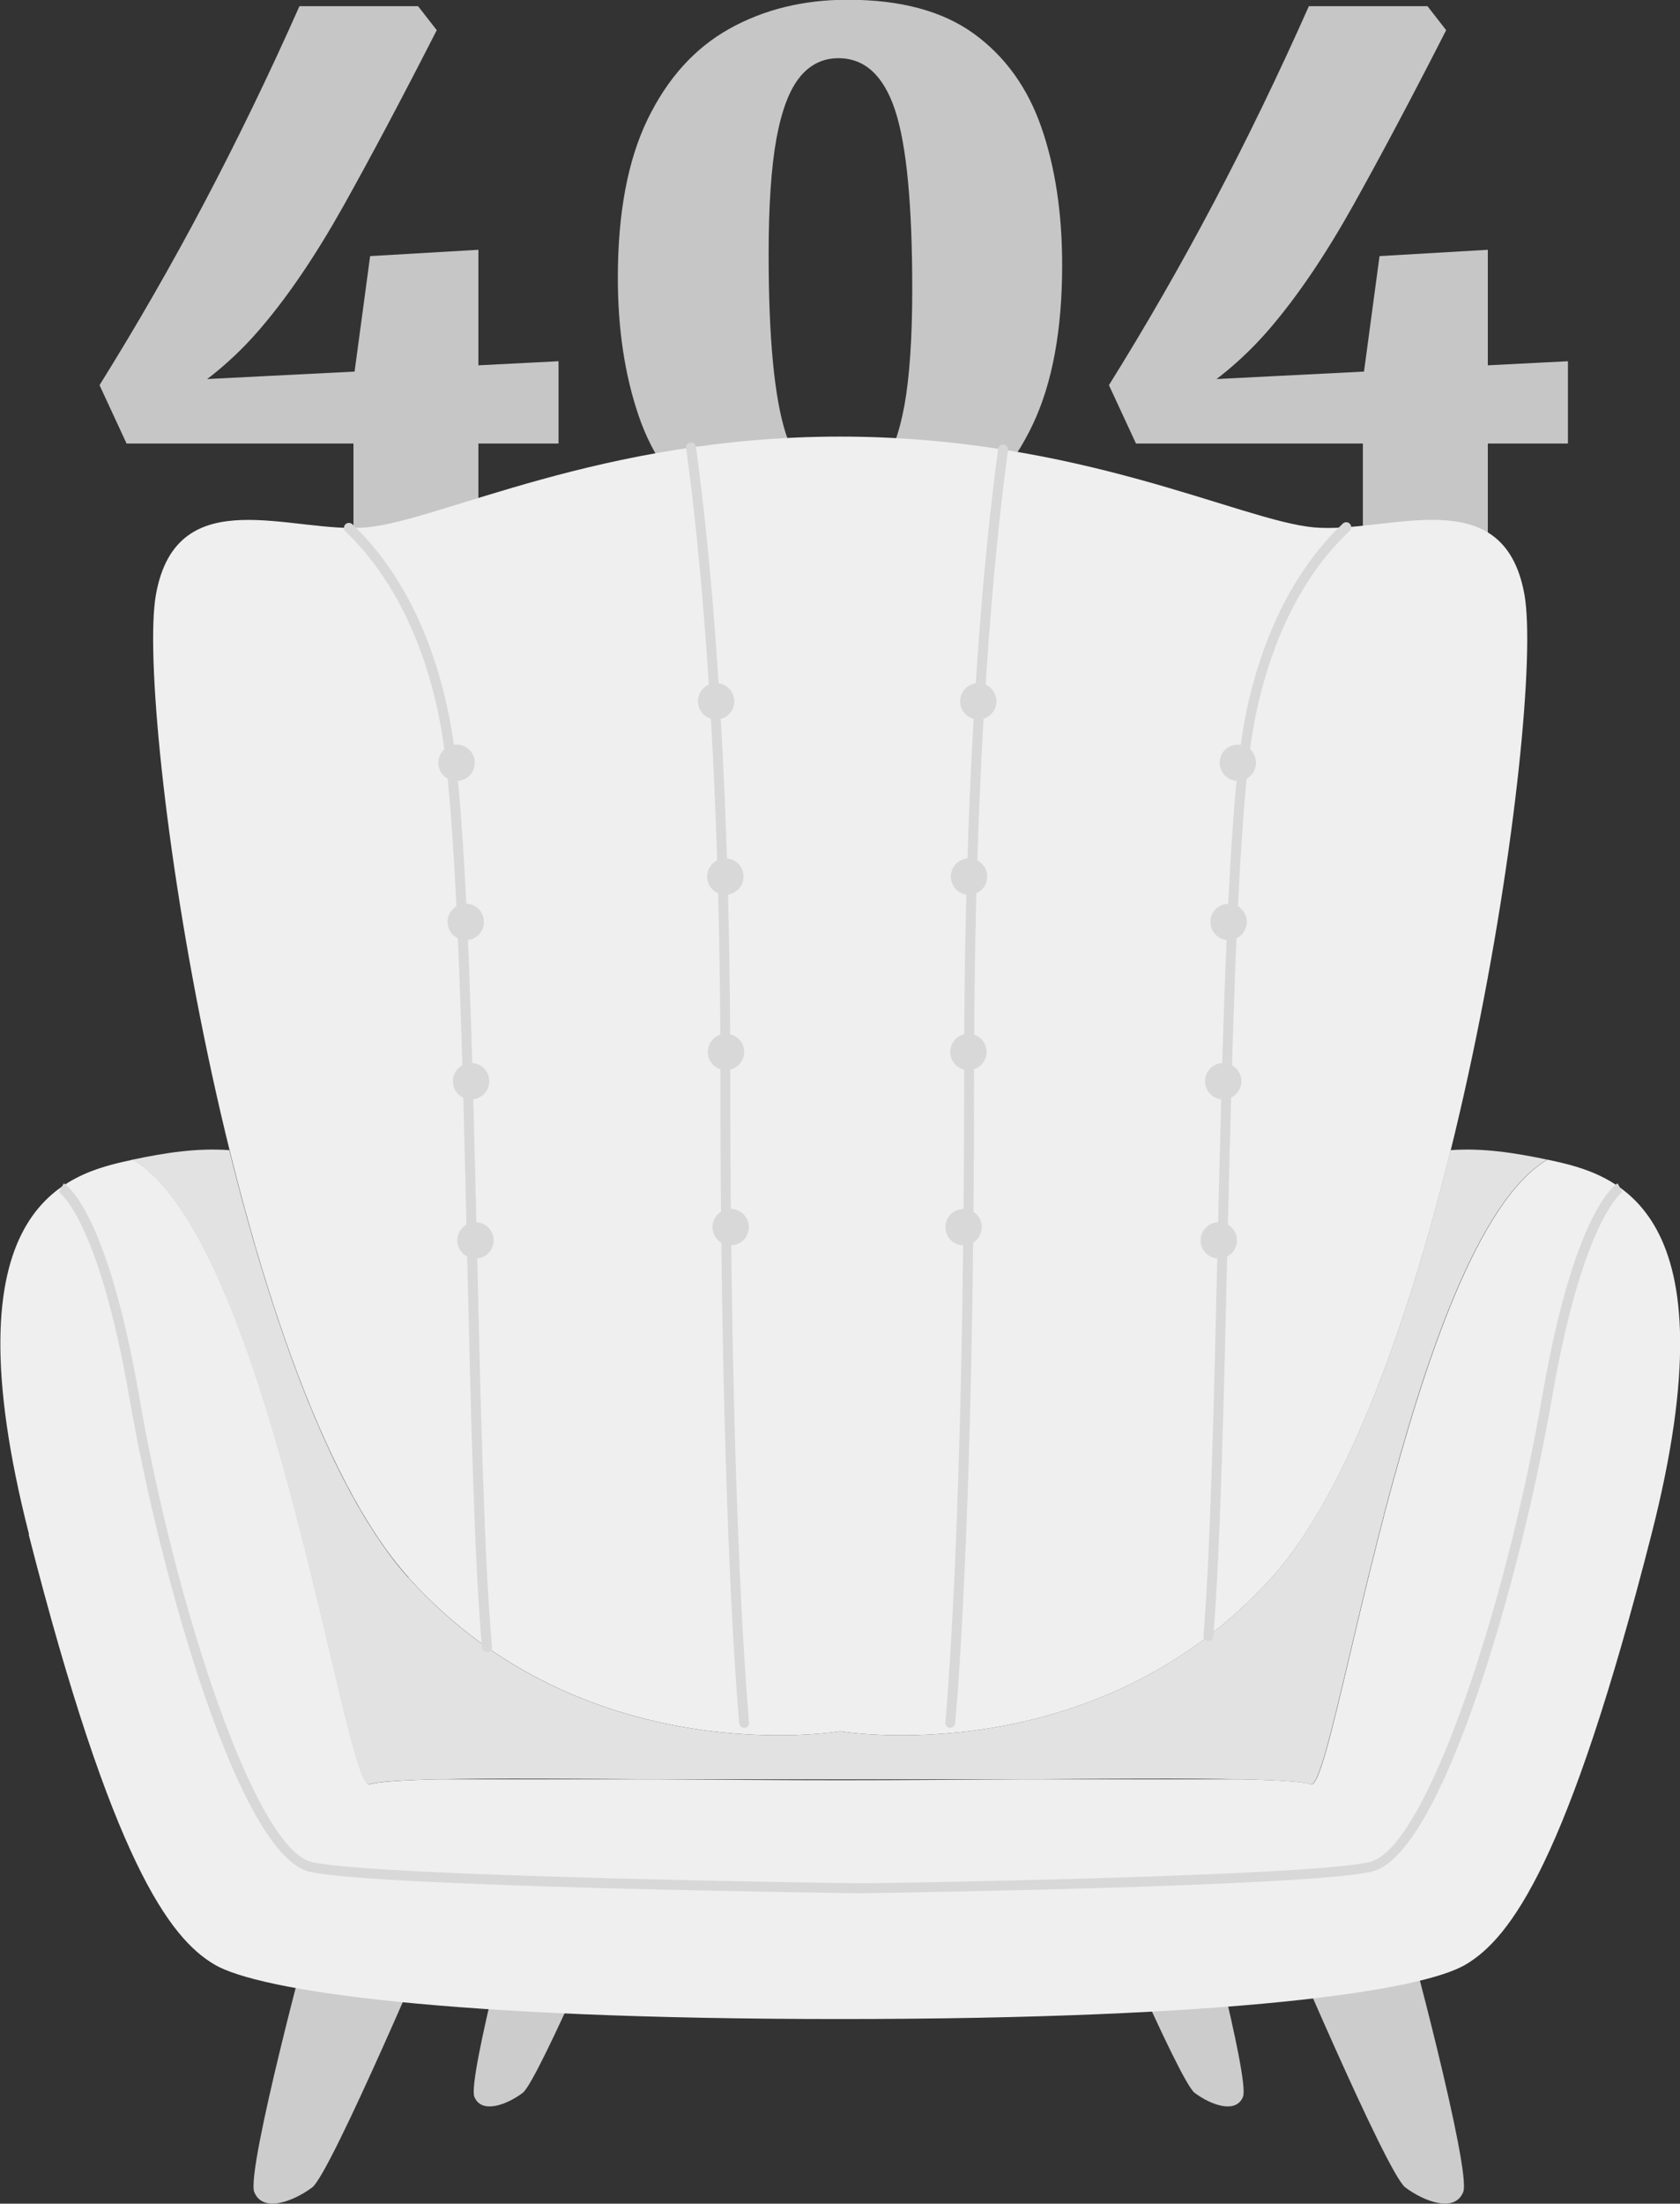 <?xml version="1.0" encoding="UTF-8"?><svg id="b" xmlns="http://www.w3.org/2000/svg" viewBox="0 0 133.13 174.59"><rect x="0" y="0" width="133.13" height="174.59" fill="#333333" stroke="none"/><g id="c"><g><g><path d="m7.89,30.51c2.91-4.67,5.68-9.48,8.29-14.43,2.61-4.95,5.13-10.14,7.55-15.59h9.4l1.48,1.9c-2.75,5.39-5.21,10.02-7.38,13.9-2.17,3.88-4.34,7.09-6.52,9.65-2.17,2.56-4.69,4.63-7.55,6.23l-1.48-1.9,32.58-1.65v6.52H10.03l-2.14-4.62Zm20.12-.41l1.32-9.81,8.58-.5v22.6h-9.9v-12.29Z" fill="#c6c6c6"/><path d="m56.01,40.49c-2.5-1.81-4.3-4.33-5.4-7.55-1.1-3.22-1.65-6.86-1.65-10.93,0-5.11.78-9.29,2.35-12.54,1.57-3.24,3.72-5.64,6.47-7.18,2.75-1.54,5.88-2.31,9.4-2.31,4.18,0,7.5.89,9.98,2.68,2.47,1.79,4.26,4.26,5.36,7.42,1.1,3.16,1.65,6.8,1.65,10.93,0,5.11-.77,9.31-2.31,12.58-1.54,3.27-3.67,5.69-6.39,7.26s-5.87,2.35-9.44,2.35c-4.18,0-7.52-.91-10.02-2.72Zm7.38-34.39c-.82.99-1.44,2.61-1.86,4.87-.41,2.25-.62,5.31-.62,9.15,0,6.65.45,11.4,1.36,14.23.91,2.83,2.38,4.25,4.41,4.25,1.26,0,2.31-.51,3.13-1.53.82-1.02,1.44-2.67,1.86-4.95.41-2.28.62-5.35.62-9.2,0-6.71-.45-11.44-1.36-14.19-.91-2.75-2.41-4.12-4.49-4.12-1.21,0-2.23.49-3.05,1.48Z" fill="#c6c6c6"/><path d="m87.88,30.51c2.91-4.67,5.68-9.48,8.29-14.43s5.13-10.14,7.55-15.59h9.4l1.48,1.9c-2.75,5.39-5.21,10.02-7.38,13.9-2.17,3.88-4.34,7.09-6.52,9.65s-4.69,4.63-7.55,6.23l-1.48-1.9,32.58-1.65v6.52h-34.23l-2.14-4.62Zm20.12-.41l1.32-9.81,8.58-.5v22.6h-9.9v-12.29Z" fill="#c6c6c6"/></g><g><g><g><path d="m111.36,152.6c0-.19,5.27,19.4,4.59,21.07-.68,1.67-3.1.74-4.59-.37-1.49-1.12-10.1-21.44-10.1-21.44l10.1.74Z" fill="#ccc"/><path d="m94.67,148.53c0-.16,4.4,16.2,3.83,17.59-.57,1.4-2.59.62-3.83-.31-1.24-.93-8.43-17.9-8.43-17.9l8.43.62Z" fill="#ccc"/></g><g><path d="m24.74,152.6c0-.19-5.27,19.4-4.59,21.07.68,1.67,3.1.74,4.59-.37,1.49-1.12,10.1-21.44,10.1-21.44l-10.1.74Z" fill="#ccc"/><path d="m41.42,148.53c0-.16-4.4,16.2-3.83,17.59.57,1.4,2.59.62,3.83-.31,1.24-.93,8.43-17.9,8.43-17.9l-8.43.62Z" fill="#ccc"/></g><g><g><path d="m32.37,124.99c14.06,15.6,34.2,12.17,34.2,12.17,0,0,20.14,3.43,34.2-12.17,14.05-15.6,21.69-68.72,20.03-77.9-1.66-9.19-10.84-4.76-16.71-5.31-5.86-.56-18.59-7.19-37.51-7.19s-31.65,6.64-37.51,7.19c-5.86.55-15.05-3.87-16.71,5.31-1.66,9.18,5.97,62.3,20.03,77.9Z" fill="#efefef"/><path d="m2.27,121.56c6.64,26,11.18,31.98,14.72,34.08,3.54,2.1,18.59,4.32,49.58,4.32s46.03-2.21,49.58-4.32c3.54-2.1,8.08-8.08,14.72-34.08,6.64-26-2.88-28.55-8.08-29.65-.06-.01-.11-.03-.17-.04-5.54,3.3-9.78,16.16-12.88,27.95-.21.8-.41,1.59-.61,2.38-1.74,6.87-3.08,13.11-4.04,16.5-.51,1.78-.91,2.78-1.22,2.67-.59-.22-2.55-.34-5.42-.4h-17.63c-4.7.03-9.62.07-14.23.07s-9.53-.04-14.23-.07h-17.63c-2.87.06-4.83.19-5.43.4-.31.11-.71-.89-1.22-2.67-.96-3.39-2.3-9.63-4.04-16.5-.2-.79-.4-1.58-.61-2.38-3.09-11.79-7.34-24.65-12.88-27.95-.06,0-.11.02-.17.04-5.2,1.11-14.72,3.65-8.08,29.65Z" fill="#efefef"/><path d="m10.52,91.87c5.54,3.3,9.78,16.16,12.88,27.95.21.8.41,1.59.61,2.38,1.74,6.87,3.08,13.11,4.04,16.5.51,1.78.91,2.78,1.22,2.67.59-.22,2.56-.34,5.43-.4h0c4.34-.09,10.76-.05,17.63,0h28.47c6.87-.05,13.28-.09,17.63,0h0c2.87.06,4.83.19,5.42.4.31.11.71-.89,1.22-2.67.96-3.39,2.3-9.63,4.04-16.5.2-.79.4-1.58.61-2.38,3.09-11.79,7.34-24.65,12.88-27.95-2.63-.55-5.1-.93-7.65-.75-2.3,9.33-5.22,18.41-8.7,25.38-1.23,2.46-2.52,4.65-3.88,6.5h0c-.53.72-1.06,1.38-1.61,1.99-14.06,15.6-34.2,12.17-34.2,12.17,0,0-20.14,3.43-34.2-12.17-.55-.61-1.09-1.27-1.61-1.99h0c-1.36-1.85-2.65-4.04-3.88-6.5-3.47-6.97-6.39-16.05-8.7-25.38-2.56-.18-5.03.2-7.65.75Z" fill="#e2e2e2"/></g><g><path d="m95.76,130.01s-.02,0-.03,0c-.22-.02-.38-.21-.36-.42.55-6.81.82-18.17,1.1-30.2.41-17.45.83-35.5,2.18-42.43,1.62-8.28,5.12-12.99,7.76-15.48.16-.15.41-.14.56.02s.14.41-.02.56c-2.57,2.41-5.95,6.97-7.53,15.05-1.34,6.86-1.76,24.88-2.17,42.3-.28,12.04-.55,23.41-1.1,30.24-.02.21-.19.36-.39.36Z" fill="#d8d8d8"/><path d="m75.3,136.89s-.03,0-.04,0c-.22-.02-.37-.21-.35-.43.02-.15,1.49-15.39,1.49-51.23,0-26.02,1.69-42.29,2.7-49.67.03-.22.23-.37.44-.34.22.03.37.23.34.44-1.01,7.36-2.69,23.59-2.69,49.56,0,35.89-1.48,51.16-1.5,51.31-.02.2-.19.35-.39.35Z" fill="#d8d8d8"/></g><g><path d="m38.59,130.9c-.2,0-.37-.15-.39-.36-.61-6.69-.89-18.56-1.18-31.13-.41-17.42-.83-35.44-2.17-42.3-1.57-8.03-4.93-12.59-7.47-15-.16-.15-.16-.4-.02-.56.15-.16.4-.16.56-.02,2.63,2.49,6.1,7.18,7.71,15.42,1.35,6.93,1.77,24.98,2.18,42.44.29,12.55.57,24.41,1.18,31.08.02.22-.14.41-.36.43-.01,0-.02,0-.04,0Z" fill="#d8d8d8"/><path d="m58.97,136.89c-.2,0-.37-.15-.39-.35-.01-.15-1.49-15.42-1.49-51.31,0-26.11-1.7-42.37-2.72-49.73-.03-.22.12-.41.34-.44.22-.03.41.12.44.34,1.02,7.39,2.72,23.68,2.72,49.84,0,35.84,1.48,51.08,1.49,51.23.02.22-.14.41-.35.43-.01,0-.03,0-.04,0Z" fill="#d8d8d8"/></g></g></g><path d="m68.45,150c-1.59-.02-38.77-.51-43.92-1.71-5.54-1.29-11.79-23.18-14.28-37.56-2.45-14.18-5.56-16.28-5.59-16.3l.4-.68c.14.08,3.42,2.12,5.96,16.84,2.87,16.62,9.19,35.88,13.68,36.93,5.06,1.18,43.35,1.69,43.74,1.69.34,0,35.04-.51,40.1-1.69,4.49-1.05,10.81-20.3,13.68-36.93,2.54-14.73,5.83-16.76,5.96-16.84l.39.68s-3.13,2.12-5.58,16.29c-2.48,14.38-8.73,36.27-14.28,37.56-5.14,1.2-38.84,1.69-40.27,1.71Z" fill="#d8d8d8"/><g><g><g><path d="m96.65,60.43c0,.8.64,1.44,1.44,1.44s1.44-.64,1.44-1.44-.64-1.44-1.44-1.44-1.44.64-1.44,1.44Z" fill="#d8d8d8"/><path d="m95.92,73.04c0,.8.64,1.44,1.44,1.44s1.44-.64,1.44-1.44-.64-1.44-1.44-1.44-1.44.64-1.44,1.44Z" fill="#d8d8d8"/><path d="m95.49,85.66c0,.8.64,1.44,1.44,1.44s1.44-.64,1.44-1.44-.64-1.44-1.44-1.44-1.44.64-1.44,1.44Z" fill="#d8d8d8"/><path d="m95.14,98.27c0,.8.64,1.44,1.44,1.44s1.44-.64,1.44-1.44-.64-1.44-1.44-1.44-1.44.65-1.44,1.44Z" fill="#d8d8d8"/></g><g><path d="m76.08,55.56c0,.8.64,1.44,1.44,1.44s1.44-.64,1.44-1.44-.65-1.44-1.44-1.44-1.44.65-1.44,1.44Z" fill="#d8d8d8"/><path d="m75.35,69.45c0,.8.64,1.44,1.44,1.44s1.44-.64,1.44-1.44-.64-1.44-1.44-1.44-1.44.64-1.44,1.44Z" fill="#d8d8d8"/><path d="m75.3,83.34c0,.8.65,1.44,1.44,1.44s1.44-.64,1.44-1.44-.64-1.44-1.44-1.44-1.44.64-1.44,1.44Z" fill="#d8d8d8"/><path d="m74.92,97.22c0,.8.64,1.44,1.44,1.44s1.44-.64,1.44-1.44-.64-1.44-1.44-1.44-1.44.64-1.44,1.44Z" fill="#d8d8d8"/></g></g><g><g><path d="m37.62,60.43c0,.8-.64,1.44-1.44,1.44s-1.44-.64-1.44-1.44.64-1.44,1.44-1.44,1.44.64,1.44,1.44Z" fill="#d8d8d8"/><path d="m38.35,73.04c0,.8-.64,1.44-1.44,1.44s-1.44-.64-1.44-1.44.64-1.44,1.44-1.44,1.44.64,1.44,1.44Z" fill="#d8d8d8"/><path d="m38.77,85.66c0,.8-.64,1.44-1.44,1.44s-1.44-.64-1.44-1.44.64-1.44,1.44-1.44,1.44.64,1.44,1.44Z" fill="#d8d8d8"/><path d="m39.12,98.27c0,.8-.64,1.44-1.44,1.44s-1.44-.64-1.44-1.44.64-1.44,1.44-1.44,1.44.65,1.44,1.44Z" fill="#d8d8d8"/></g><g><path d="m58.19,55.56c0,.8-.64,1.44-1.44,1.44s-1.44-.64-1.44-1.44.64-1.44,1.44-1.44,1.44.65,1.44,1.44Z" fill="#d8d8d8"/><path d="m58.92,69.45c0,.8-.64,1.44-1.44,1.44s-1.44-.64-1.44-1.44.64-1.44,1.44-1.44,1.44.64,1.44,1.44Z" fill="#d8d8d8"/><path d="m58.97,83.34c0,.8-.64,1.44-1.44,1.44s-1.44-.64-1.44-1.44.64-1.44,1.44-1.44,1.44.64,1.44,1.44Z" fill="#d8d8d8"/><path d="m59.34,97.22c0,.8-.64,1.44-1.44,1.44s-1.44-.64-1.44-1.44.64-1.44,1.44-1.44,1.44.64,1.44,1.44Z" fill="#d8d8d8"/></g></g></g></g></g></g></svg>